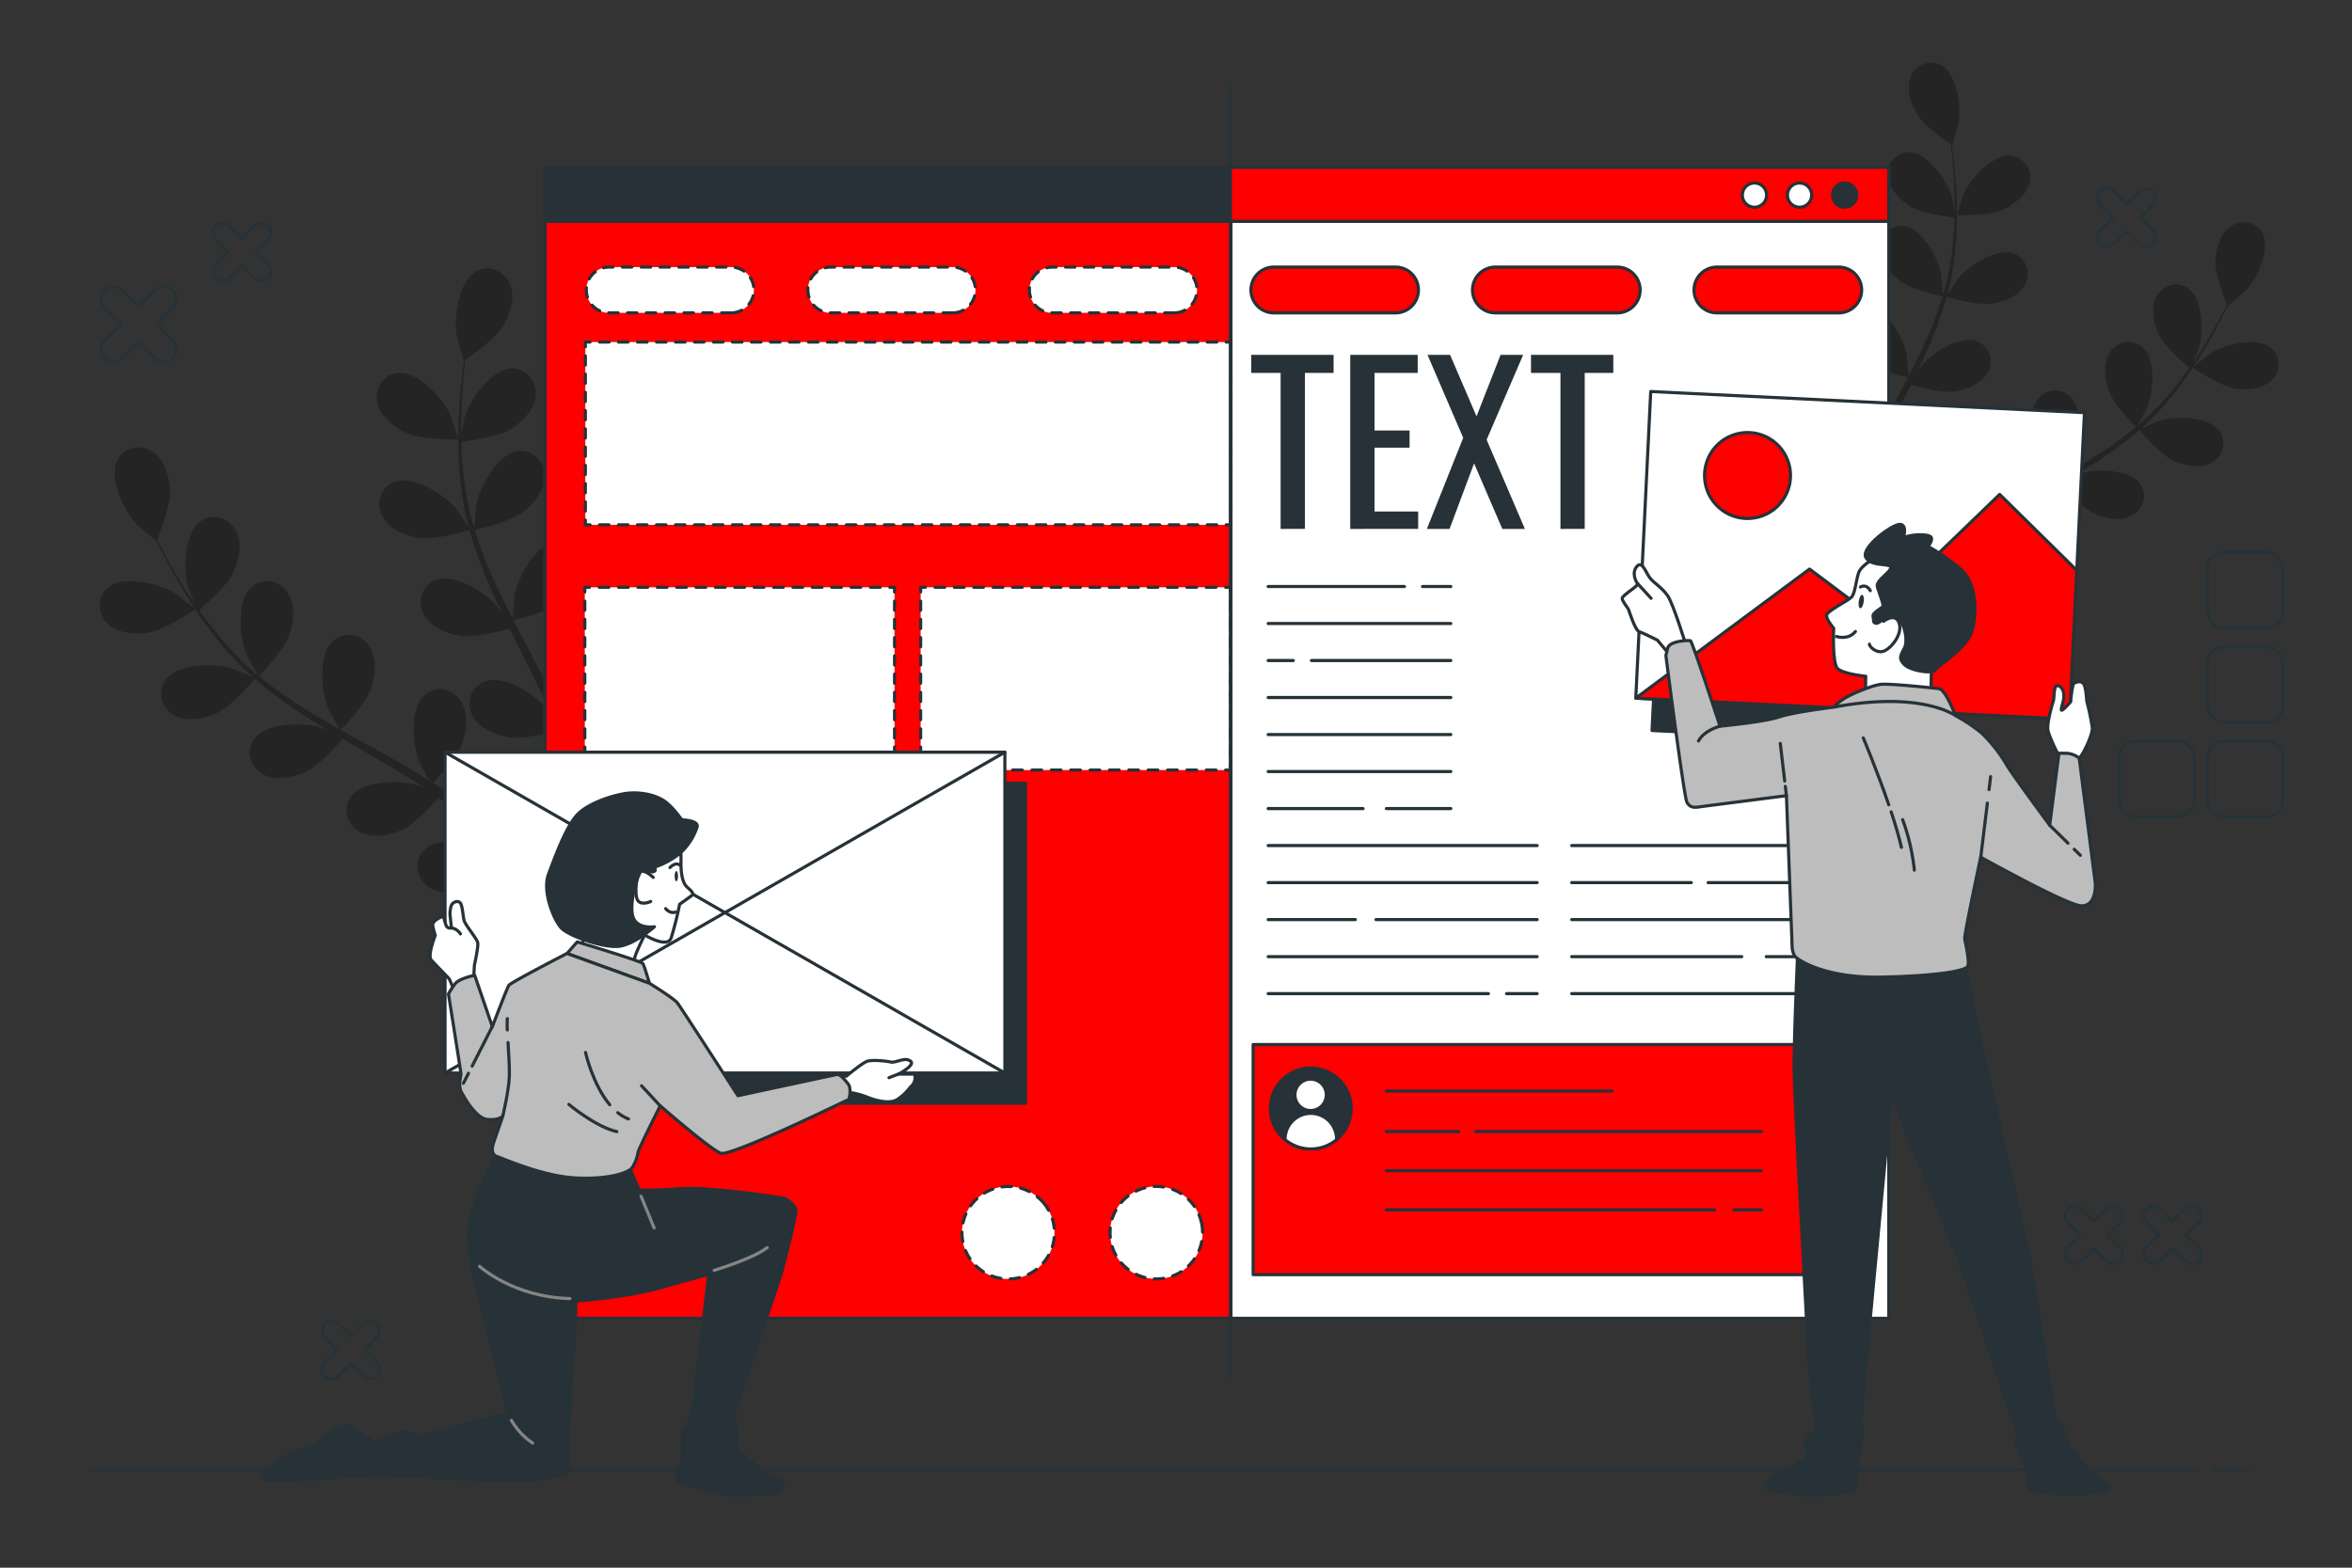 <svg xmlns="http://www.w3.org/2000/svg" viewBox="0 0 750 500"><rect x="0" y="0" width="750" height="500" fill="#333333" stroke="none"/><g id="freepik--Floor--inject-7"><line x1="705.78" y1="468.89" x2="717.24" y2="468.89" style="fill:none;stroke:#263238;stroke-miterlimit:10"></line><line x1="28.71" y1="468.89" x2="701.73" y2="468.89" style="fill:none;stroke:#263238;stroke-miterlimit:10"></line></g><g id="freepik--Plants--inject-7"><g style="opacity:0.3"><path d="M146.18,140.13c.12,0-2.44-7.52-2.66-8-2.49-5.27-10.42-14-16.9-13.14-4.67.62-7.28,5.28-6.24,9.67s5.65,7.84,9.64,9.6C134.7,140.35,146.17,140.13,146.18,140.13Z"></path><path d="M47.79,201.69c5-.86,14.49-7.37,14.5-7.37s-6.18-4.93-6.61-5.19c-5-3-16.42-5.92-21.36-1.64-3.55,3.09-3.16,8.42.13,11.51S43.49,202.42,47.79,201.69Z"></path><path d="M69.33,227.3c4.46-2.08,11.39-10.18,11.94-10.82a137.13,137.13,0,0,0,14.62,11c3,2,6,3.83,9.09,5.67-1.53-.63-2.9-1.18-3.1-1.24-5.62-1.59-17.4-1.37-21,4.06-2.61,3.92-.83,9,3.17,11.07s9.62.91,13.57-.93,10-8.66,11.63-10.47l3.56,2.09c5.72,3.3,11.44,6.58,16.95,10,1.94,1.19,3.81,2.43,5.69,3.67-1.36-.56-2.51-1-2.7-1.07-5.61-1.59-17.4-1.37-21,4.06-2.62,3.92-.83,9,3.16,11.07s9.62.91,13.57-.93,9.47-8,11.35-10.15c1.88,1.33,3.77,2.66,5.53,4,1.19,1,2.39,1.81,3.53,2.84l3.4,3c2.09,2,4.26,4,6.26,5.95,1.39,1.36,2.7,2.69,4,4-1.92-1.21-5.73-3.5-6.07-3.65-5.31-2.43-17-4-21.4.83-3.18,3.48-2.18,8.72,1.45,11.42s9.37,2.36,13.56,1.14c4.6-1.35,12.39-8,13.36-8.83,2.18,2.2,4.27,4.36,6.22,6.44,5.34,5.68,9.79,10.75,13.25,14.81l3.27-2.81c-3.58-4-8.2-9.06-13.73-14.69-2.2-2.24-4.6-4.6-7.08-7a85.06,85.06,0,0,0,5.17-8.41c4.78,1.19,14.27,0,15.5-.13.6,3,1.15,6,1.63,8.8,1.18,6.85,2,12.9,2.66,17.88l3.82-3.27c-.69-4.46-1.56-9.61-2.68-15.31-.59-3.08-1.29-6.37-2-9.74,1.17-.46,10.7-4.27,14-7.73,3-3.13,6-8,5.3-12.53s-4.88-7.79-9.43-6.59c-6.33,1.66-10.37,12.73-10.69,18.55,0,.35.19,4.1.36,6.47-.31-1.38-.6-2.72-.94-4.13-.65-2.79-1.38-5.56-2.16-8.55l-1.29-4.32c-.4-1.46-1-2.94-1.51-4.43-1.24-3.42-2.66-6.82-4.17-10.22,2.45-.58,11.11-2.75,14.59-5.41s7.15-7,7.14-11.58-3.65-8.44-8.33-8c-6.5.68-12.17,11-13.37,16.73-.08.35-.48,4.55-.65,6.86-.92-2-1.83-4.08-2.83-6.11-2.89-5.86-6-11.7-9.06-17.54-.94-1.79-1.85-3.58-2.78-5.37.88-.2,11.23-2.56,15.13-5.53,3.46-2.64,7.15-7,7.13-11.58s-3.64-8.44-8.32-8c-6.5.68-12.18,11-13.38,16.72-.09.43-.66,6.47-.73,8-2-3.94-4-7.9-5.82-11.87a136.41,136.41,0,0,1-6.32-16.5c.41-.09,11.22-2.5,15.21-5.55,3.47-2.64,7.15-7,7.14-11.58s-3.65-8.44-8.33-8c-6.5.68-12.17,11-13.37,16.72-.08.38-.52,5-.67,7.17l-.38,0a99.93,99.93,0,0,1-3.26-17.46c-.35-3.25-.51-6.37-.59-9.42,2.06-.24,11.46-1.46,15.36-3.8,3.74-2.25,7.87-6.14,8.36-10.73s-2.69-8.79-7.4-8.82c-6.54,0-13.31,9.61-15.13,15.16-.1.3-.77,3.48-1.22,5.8,0-1.37-.06-2.79,0-4.11,0-4.94.36-9.46.68-13.47.2-2.27.43-4.33.66-6.25,1.9-1.29,9.48-6.6,11.82-10.41s4.15-9.08,2.48-13.37-6.45-6.56-10.64-4.41c-5.81,3-7.38,14.66-6.44,20.42.08.5,2.25,8.14,2.35,8.07L148,115c-.26,1.84-.52,3.82-.76,6-.41,4-.84,8.53-1,13.5a136.82,136.82,0,0,0,.32,16,101.35,101.35,0,0,0,2.91,17.7l.06.2c-1-1.62-4-6-4.3-6.36-3.8-4.43-13.75-10.75-19.78-8.21-4.34,1.82-5.63,7-3.46,11s7.52,6.07,11.83,6.72c4.86.72,15.11-2.21,15.92-2.45a137.5,137.5,0,0,0,6.15,17.21c1.4,3.26,2.91,6.51,4.46,9.74-.93-1.37-1.77-2.59-1.9-2.75-3.81-4.42-13.76-10.74-19.78-8.21-4.34,1.83-5.63,7-3.47,11s7.52,6.07,11.83,6.71,13.17-1.67,15.48-2.32c.61,1.24,1.21,2.48,1.82,3.71,2.94,5.91,5.91,11.8,8.64,17.66,1,2.07,1.83,4.14,2.71,6.21-.82-1.22-1.53-2.24-1.65-2.38-3.81-4.43-13.76-10.74-19.78-8.21-4.34,1.82-5.63,7-3.47,11s7.53,6.06,11.84,6.71,12.3-1.45,15.06-2.21c.84,2.15,1.68,4.29,2.39,6.41.46,1.46,1,2.83,1.38,4.32s.8,2.91,1.19,4.35c.66,2.79,1.36,5.67,1.94,8.42.41,1.9.77,3.72,1.14,5.56-.93-2.07-2.85-6.08-3-6.4a30,30,0,0,0-11.38-10,8.61,8.61,0,0,0-1-1.37c-3.05-3.34-8.37-3.81-11.51-.3-4.35,4.87-1.62,16.34,1.33,21.38.17.29,2.42,3.31,3.87,5.18-1-1-2-1.93-3.06-2.92-2.09-2-4.23-3.88-6.52-5.94l-3.47-2.89c-1.13-1-2.46-1.89-3.7-2.86-2.92-2.17-6-4.22-9.11-6.23,1.72-1.83,7.74-8.42,9.19-12.55s2.12-9.76-.44-13.6-7.7-5-11.33-2c-5.05,4.16-4.08,15.91-1.93,21.33.13.34,2.11,4.06,3.24,6.08-1.89-1.19-3.77-2.39-5.73-3.53-5.63-3.29-11.44-6.45-17.22-9.63l-5.29-3c.62-.65,7.95-8.32,9.57-13,1.43-4.11,2.12-9.75-.44-13.59s-7.7-5-11.33-2c-5,4.16-4.08,15.9-1.93,21.33.16.41,3,5.76,3.81,7.08-3.87-2.17-7.71-4.37-11.4-6.69a136.41,136.41,0,0,1-14.38-10.27c.29-.3,8-8.28,9.63-13,1.43-4.11,2.12-9.75-.44-13.59s-7.7-5-11.33-2c-5,4.16-4.08,15.9-1.93,21.33.14.36,2.32,4.43,3.4,6.35l-.29.24A99.28,99.28,0,0,1,69.2,202.08c-2.08-2.52-3.94-5-5.69-7.53,1.59-1.34,8.76-7.54,10.72-11.64,1.88-3.94,3.18-9.47,1-13.57s-7.09-5.84-11-3.26c-5.47,3.57-5.8,15.35-4.26,21,.08.31,1.28,3.33,2.18,5.51-.77-1.13-1.59-2.29-2.31-3.4-2.7-4.13-4.92-8.09-6.86-11.61-1.09-2-2-3.84-2.9-5.57.87-2.13,4.26-10.74,4.12-15.2s-1.55-9.87-5.32-12.53-9-1.91-11.3,2.19c-3.21,5.69,1.93,16.3,5.89,20.59.35.37,6.37,5.55,6.41,5.44l.06-.13c.79,1.68,1.67,3.47,2.66,5.41,1.87,3.57,4,7.58,6.64,11.79a136.18,136.18,0,0,0,9.11,13.19A100.64,100.64,0,0,0,80.56,215.9l.16.13c-1.74-.78-6.7-2.82-7.1-2.93-5.61-1.6-17.4-1.38-21,4.06-2.62,3.92-.83,9,3.16,11.07S65.38,229.14,69.33,227.3Z"></path><path d="M47.79,201.69c5-.86,14.49-7.37,14.5-7.37s-6.18-4.93-6.61-5.19c-5-3-16.42-5.92-21.36-1.64-3.55,3.09-3.16,8.42.13,11.51S43.49,202.42,47.79,201.69Z" style="opacity:0.3"></path><path d="M146.18,140.13c.12,0-2.44-7.52-2.66-8-2.49-5.27-10.42-14-16.9-13.14-4.67.62-7.28,5.28-6.24,9.67s5.65,7.84,9.64,9.6C134.7,140.35,146.17,140.13,146.18,140.13Z" style="opacity:0.3"></path><path d="M69.33,227.3c4.46-2.08,11.39-10.18,11.94-10.82a137.13,137.13,0,0,0,14.62,11c3,2,6,3.83,9.09,5.67-1.53-.63-2.9-1.18-3.1-1.24-5.62-1.59-17.4-1.37-21,4.06-2.61,3.92-.83,9,3.17,11.07s9.62.91,13.57-.93,10-8.66,11.63-10.47l3.56,2.09c5.72,3.3,11.44,6.58,16.95,10,1.94,1.19,3.81,2.43,5.69,3.67-1.36-.56-2.51-1-2.7-1.07-5.61-1.59-17.4-1.37-21,4.06-2.62,3.92-.83,9,3.16,11.07s9.62.91,13.57-.93,9.47-8,11.35-10.15c1.88,1.33,3.77,2.66,5.53,4,1.19,1,2.39,1.81,3.53,2.84l3.4,3c2.09,2,4.26,4,6.26,5.95,1.39,1.36,2.7,2.69,4,4-1.92-1.21-5.73-3.5-6.07-3.65-5.31-2.43-17-4-21.4.83-3.18,3.48-2.18,8.72,1.45,11.42s9.37,2.36,13.56,1.14c4.6-1.35,12.39-8,13.36-8.83,2.18,2.2,4.27,4.36,6.22,6.44,5.34,5.68,9.79,10.75,13.25,14.81l3.27-2.81c-3.58-4-8.2-9.06-13.73-14.69-2.2-2.24-4.6-4.6-7.08-7a85.06,85.06,0,0,0,5.17-8.41c4.78,1.19,14.27,0,15.5-.13.6,3,1.15,6,1.63,8.8,1.18,6.85,2,12.9,2.66,17.88l3.82-3.27c-.69-4.46-1.56-9.61-2.68-15.31-.59-3.08-1.29-6.37-2-9.74,1.17-.46,10.7-4.27,14-7.73,3-3.13,6-8,5.3-12.53s-4.88-7.79-9.43-6.59c-6.33,1.66-10.37,12.73-10.69,18.55,0,.35.19,4.1.36,6.47-.31-1.38-.6-2.72-.94-4.13-.65-2.79-1.38-5.56-2.16-8.55l-1.29-4.32c-.4-1.46-1-2.94-1.51-4.43-1.24-3.42-2.66-6.82-4.17-10.22,2.45-.58,11.11-2.75,14.59-5.41s7.15-7,7.14-11.58-3.65-8.44-8.33-8c-6.5.68-12.17,11-13.37,16.73-.08.35-.48,4.55-.65,6.86-.92-2-1.83-4.08-2.83-6.11-2.89-5.86-6-11.7-9.06-17.54-.94-1.79-1.85-3.58-2.78-5.37.88-.2,11.23-2.56,15.13-5.53,3.46-2.64,7.15-7,7.13-11.58s-3.64-8.44-8.32-8c-6.5.68-12.18,11-13.38,16.72-.09.43-.66,6.47-.73,8-2-3.94-4-7.9-5.82-11.87a136.41,136.41,0,0,1-6.32-16.5c.41-.09,11.22-2.5,15.21-5.55,3.47-2.64,7.15-7,7.14-11.58s-3.65-8.44-8.33-8c-6.5.68-12.17,11-13.37,16.72-.08.38-.52,5-.67,7.17l-.38,0a99.93,99.93,0,0,1-3.26-17.46c-.35-3.25-.51-6.37-.59-9.42,2.06-.24,11.46-1.46,15.36-3.8,3.74-2.25,7.87-6.14,8.36-10.73s-2.69-8.79-7.4-8.82c-6.54,0-13.31,9.61-15.13,15.16-.1.3-.77,3.48-1.22,5.8,0-1.37-.06-2.79,0-4.11,0-4.94.36-9.46.68-13.47.2-2.27.43-4.33.66-6.25,1.9-1.29,9.48-6.6,11.82-10.41s4.15-9.08,2.48-13.37-6.45-6.56-10.64-4.41c-5.81,3-7.38,14.66-6.44,20.42.08.5,2.25,8.14,2.35,8.07L148,115c-.26,1.84-.52,3.82-.76,6-.41,4-.84,8.53-1,13.5a136.82,136.82,0,0,0,.32,16,101.35,101.35,0,0,0,2.91,17.7l.06.2c-1-1.62-4-6-4.3-6.36-3.8-4.43-13.75-10.75-19.78-8.21-4.34,1.82-5.63,7-3.46,11s7.52,6.07,11.83,6.72c4.86.72,15.11-2.21,15.92-2.45a137.5,137.5,0,0,0,6.15,17.21c1.4,3.26,2.91,6.51,4.46,9.74-.93-1.37-1.77-2.59-1.9-2.75-3.81-4.42-13.76-10.74-19.78-8.21-4.34,1.83-5.63,7-3.47,11s7.52,6.07,11.83,6.71,13.17-1.67,15.48-2.32c.61,1.24,1.21,2.48,1.82,3.71,2.94,5.91,5.91,11.8,8.64,17.66,1,2.07,1.83,4.14,2.71,6.21-.82-1.22-1.53-2.24-1.65-2.38-3.81-4.43-13.76-10.74-19.78-8.21-4.34,1.82-5.63,7-3.47,11s7.53,6.06,11.84,6.71,12.3-1.45,15.06-2.21c.84,2.15,1.68,4.29,2.39,6.41.46,1.46,1,2.83,1.38,4.32s.8,2.91,1.19,4.35c.66,2.79,1.36,5.67,1.94,8.42.41,1.9.77,3.72,1.14,5.56-.93-2.07-2.85-6.08-3-6.4a30,30,0,0,0-11.38-10,8.61,8.61,0,0,0-1-1.37c-3.05-3.34-8.37-3.81-11.51-.3-4.35,4.87-1.62,16.34,1.33,21.38.17.29,2.42,3.31,3.87,5.18-1-1-2-1.93-3.06-2.92-2.09-2-4.23-3.88-6.52-5.94l-3.47-2.89c-1.13-1-2.46-1.89-3.7-2.86-2.92-2.17-6-4.22-9.11-6.23,1.72-1.83,7.74-8.42,9.19-12.55s2.12-9.76-.44-13.6-7.7-5-11.33-2c-5.05,4.16-4.08,15.91-1.93,21.33.13.34,2.11,4.06,3.24,6.08-1.89-1.19-3.77-2.39-5.73-3.53-5.63-3.29-11.44-6.45-17.22-9.63l-5.29-3c.62-.65,7.95-8.32,9.57-13,1.43-4.11,2.12-9.75-.44-13.59s-7.7-5-11.33-2c-5,4.16-4.08,15.9-1.93,21.33.16.41,3,5.76,3.81,7.08-3.87-2.17-7.71-4.37-11.4-6.69a136.41,136.41,0,0,1-14.38-10.27c.29-.3,8-8.28,9.63-13,1.43-4.11,2.12-9.75-.44-13.59s-7.7-5-11.33-2c-5,4.16-4.08,15.9-1.93,21.33.14.36,2.32,4.43,3.4,6.35l-.29.24A99.28,99.28,0,0,1,69.2,202.08c-2.08-2.52-3.94-5-5.69-7.53,1.59-1.34,8.76-7.54,10.72-11.64,1.88-3.94,3.18-9.47,1-13.57s-7.09-5.84-11-3.26c-5.47,3.57-5.8,15.35-4.26,21,.08.31,1.28,3.33,2.18,5.51-.77-1.13-1.59-2.29-2.31-3.4-2.7-4.13-4.92-8.09-6.86-11.61-1.09-2-2-3.84-2.9-5.57.87-2.13,4.26-10.74,4.12-15.2s-1.55-9.87-5.32-12.53-9-1.91-11.3,2.19c-3.21,5.69,1.93,16.3,5.89,20.59.35.37,6.37,5.55,6.41,5.44l.06-.13c.79,1.68,1.67,3.47,2.66,5.41,1.87,3.57,4,7.58,6.64,11.79a136.18,136.18,0,0,0,9.11,13.19A100.64,100.64,0,0,0,80.56,215.9l.16.13c-1.74-.78-6.7-2.82-7.1-2.93-5.61-1.6-17.4-1.38-21,4.06-2.62,3.92-.83,9,3.16,11.07S65.38,229.14,69.33,227.3Z" style="opacity:0.3"></path></g><g style="opacity:0.3"><path d="M624,68.61c-.1,0,2.19-6.74,2.38-7.15,2.25-4.72,9.35-12.54,15.16-11.78a6.93,6.93,0,0,1,5.6,8.67c-.95,4-5.07,7-8.64,8.61C634.31,68.81,624,68.61,624,68.61Z"></path><path d="M712.23,123.81c-4.52-.77-13-6.61-13-6.61s5.54-4.42,5.93-4.65c4.47-2.71,14.72-5.31,19.14-1.47a6.93,6.93,0,0,1-.12,10.32C721.17,124.23,716.08,124.47,712.23,123.81Z"></path><path d="M721.36,74.28a6.93,6.93,0,0,0-10.13-2c-3.38,2.38-4.63,7.32-4.76,11.23s2.9,11.72,3.68,13.63c-.77,1.55-1.62,3.2-2.59,5-1.74,3.15-3.73,6.7-6.16,10.41-.64,1-1.37,2-2.07,3,.81-2,1.89-4.66,2-4.94,1.38-5,1.09-15.61-3.82-18.81a6.93,6.93,0,0,0-9.89,2.93c-1.9,3.67-.74,8.63.94,12.16,1.76,3.68,8.19,9.24,9.61,10.44-1.57,2.23-3.23,4.49-5.1,6.75A89.33,89.33,0,0,1,682,135.6l-.26-.21c1-1.72,2.92-5.37,3-5.69,1.93-4.87,2.79-15.4-1.73-19.12a6.93,6.93,0,0,0-10.16,1.82c-2.29,3.44-1.68,8.5-.39,12.19,1.48,4.25,8.37,11.41,8.63,11.68a122.7,122.7,0,0,1-12.89,9.21c-3.31,2.08-6.76,4.05-10.23,6,.71-1.19,3.28-6,3.42-6.35,1.93-4.87,2.8-15.4-1.73-19.12a6.92,6.92,0,0,0-10.15,1.82c-2.3,3.44-1.68,8.5-.4,12.19,1.45,4.15,8,11,8.58,11.62-1.58.88-3.15,1.77-4.74,2.64-5.19,2.85-10.39,5.68-15.45,8.64-1.75,1-3.43,2.1-5.13,3.16,1-1.81,2.79-5.14,2.91-5.45,1.92-4.86,2.79-15.4-1.73-19.12a6.93,6.93,0,0,0-10.16,1.83c-2.29,3.44-1.68,8.5-.39,12.19s6.69,9.61,8.23,11.25c-2.81,1.8-5.55,3.64-8.17,5.59-1.11.86-2.3,1.67-3.32,2.56l-3.1,2.6c-2.06,1.84-4,3.55-5.85,5.32-.95.89-1.83,1.75-2.74,2.62,1.3-1.68,3.31-4.39,3.47-4.65,2.64-4.52,5.09-14.8,1.18-19.17a6.93,6.93,0,0,0-10.31.27,7.88,7.88,0,0,0-.92,1.23,26.87,26.87,0,0,0-10.21,9c-.18.28-1.89,3.88-2.73,5.73.33-1.64.65-3.28,1-5,.52-2.46,1.14-5.05,1.74-7.55.35-1.29.71-2.59,1.07-3.9s.82-2.57,1.23-3.87c.64-1.9,1.4-3.82,2.15-5.75,2.47.68,9.76,2.54,13.5,2s8.63-2.39,10.61-6a6.93,6.93,0,0,0-3.11-9.84c-5.4-2.27-14.32,3.39-17.73,7.36-.11.13-.74,1-1.48,2.13.79-1.85,1.57-3.71,2.43-5.56,2.45-5.26,5.11-10.54,7.74-15.84.55-1.1,1.09-2.21,1.63-3.32,2.08.58,10,2.66,13.88,2.08s8.63-2.39,10.61-6a6.93,6.93,0,0,0-3.11-9.84c-5.4-2.27-14.32,3.39-17.73,7.36-.12.14-.88,1.24-1.71,2.46,1.4-2.9,2.75-5.81,4-8.73a121.83,121.83,0,0,0,5.51-15.43c.73.22,9.92,2.84,14.28,2.19,3.87-.57,8.63-2.38,10.61-6a7,7,0,0,0-3.11-9.85c-5.4-2.27-14.32,3.4-17.73,7.37-.24.28-2.94,4.25-3.86,5.7l.06-.18a91.25,91.25,0,0,0,2.61-15.87,123.6,123.6,0,0,0,.29-14.37c-.12-4.44-.51-8.5-.87-12.1-.22-1.94-.45-3.71-.69-5.36l.11.07c.09.06,2-6.79,2.1-7.24.84-5.16-.56-15.64-5.78-18.31a6.93,6.93,0,0,0-9.53,3.95c-1.51,3.86.18,8.67,2.22,12s8.89,8.17,10.59,9.33c.21,1.72.42,3.56.6,5.6.29,3.59.58,7.65.61,12.08,0,1.18,0,2.45,0,3.68-.4-2.08-1-4.93-1.09-5.2-1.63-5-7.71-13.62-13.57-13.59A6.94,6.94,0,0,0,602,56.37c.44,4.11,4.15,7.6,7.5,9.62s11.92,3.19,13.77,3.41c-.08,2.73-.22,5.53-.53,8.44a89.91,89.91,0,0,1-2.93,15.65l-.33,0c-.14-2-.53-6.09-.6-6.42-1.08-5.13-6.17-14.39-12-15a6.94,6.94,0,0,0-7.46,7.13c0,4.13,3.29,8,6.4,10.38,3.58,2.73,13.27,4.9,13.64,5a122.16,122.16,0,0,1-5.67,14.79c-1.62,3.56-3.4,7.11-5.22,10.65-.06-1.39-.57-6.8-.65-7.19-1.08-5.12-6.17-14.38-12-15a6.94,6.94,0,0,0-7.47,7.12c0,4.14,3.29,8,6.4,10.39,3.49,2.66,12.77,4.78,13.56,5-.83,1.6-1.65,3.21-2.5,4.82-2.75,5.23-5.53,10.47-8.11,15.72-.9,1.82-1.71,3.65-2.54,5.47-.16-2.07-.52-5.83-.58-6.15-1.08-5.12-6.17-14.38-12-15a6.94,6.94,0,0,0-7.47,7.12c0,4.14,3.29,8,6.4,10.39s10.88,4.33,13.08,4.84c-1.35,3.05-2.63,6.11-3.74,9.17-.45,1.33-1,2.66-1.35,4l-1.16,3.88c-.7,2.67-1.35,5.16-1.94,7.66-.3,1.27-.56,2.47-.84,3.7.15-2.12.34-5.49.33-5.79-.29-5.23-3.92-15.16-9.59-16.64a6.92,6.92,0,0,0-8.45,5.91c-.64,4.09,2,8.42,4.75,11.23,3,3.1,11.53,6.52,12.58,6.93-.67,3-1.29,6-1.83,8.74-1,5.11-1.78,9.72-2.4,13.71h3.81c.52-3.84,1.17-8.23,2-13.08.43-2.52.92-5.17,1.46-7.89,1.09.14,9.61,1.18,13.89.11a75.19,75.19,0,0,0,4.64,7.54c-2.23,2.15-4.38,4.27-6.35,6.28-2.45,2.49-4.7,4.86-6.74,7h5c1.35-1.48,2.77-3,4.28-4.63,1.75-1.86,3.62-3.8,5.58-5.78.86.75,7.85,6.71,12,7.92,3.75,1.09,8.83,1.45,12.15-1A6.94,6.94,0,0,0,634,186.2c-4-4.33-14.42-2.92-19.18-.74-.31.14-3.72,2.19-5.44,3.27,1.18-1.19,2.35-2.37,3.6-3.59,1.79-1.77,3.74-3.58,5.61-5.34l3-2.66c1-.93,2.1-1.69,3.16-2.55,1.58-1.23,3.27-2.42,5-3.61,1.69,1.93,6.74,7.5,10.17,9.1s8.52,2.77,12.17.83a6.93,6.93,0,0,0,2.84-9.92c-3.25-4.87-13.82-5.07-18.85-3.64-.17.05-1.2.46-2.42,1,1.68-1.11,3.36-2.23,5.1-3.3,4.94-3,10.07-6,15.2-8.94l3.19-1.87c1.41,1.63,6.84,7.71,10.43,9.39s8.51,2.77,12.17.83a6.94,6.94,0,0,0,2.84-9.92c-3.26-4.87-13.82-5.07-18.86-3.64-.18,0-1.41.54-2.78,1.11,2.76-1.65,5.49-3.33,8.15-5.08a121.4,121.4,0,0,0,13.11-9.83c.49.58,6.71,7.85,10.7,9.71,3.54,1.65,8.52,2.77,12.17.83a6.94,6.94,0,0,0,2.84-9.92c-3.25-4.88-13.82-5.07-18.85-3.64-.36.1-4.8,1.92-6.37,2.63l.15-.12a90.7,90.7,0,0,0,10.93-11.8A125.21,125.21,0,0,0,702,112.93c2.35-3.78,4.27-7.38,5.94-10.58.9-1.73,1.68-3.34,2.4-4.85a.66.66,0,0,0,0,.11c0,.1,5.44-4.54,5.75-4.87C719.63,88.9,724.24,79.39,721.36,74.28Z"></path><path d="M712.23,123.81c-4.52-.77-13-6.61-13-6.61s5.54-4.42,5.93-4.65c4.47-2.71,14.72-5.31,19.14-1.47a6.93,6.93,0,0,1-.12,10.32C721.17,124.23,716.08,124.47,712.23,123.81Z" style="opacity:0.3"></path><path d="M624,68.61c-.1,0,2.19-6.74,2.38-7.15,2.25-4.72,9.35-12.54,15.16-11.78a6.93,6.93,0,0,1,5.6,8.67c-.95,4-5.07,7-8.64,8.61C634.31,68.81,624,68.61,624,68.61Z" style="opacity:0.3"></path><path d="M721.36,74.28a6.93,6.93,0,0,0-10.13-2c-3.38,2.38-4.63,7.32-4.76,11.23s2.9,11.72,3.68,13.63c-.77,1.55-1.62,3.2-2.59,5-1.74,3.15-3.73,6.7-6.16,10.41-.64,1-1.37,2-2.07,3,.81-2,1.89-4.66,2-4.94,1.38-5,1.09-15.61-3.82-18.81a6.93,6.93,0,0,0-9.89,2.93c-1.9,3.67-.74,8.63.94,12.16,1.76,3.68,8.19,9.24,9.61,10.44-1.57,2.23-3.23,4.49-5.1,6.75A89.33,89.33,0,0,1,682,135.6l-.26-.21c1-1.72,2.92-5.37,3-5.69,1.93-4.87,2.79-15.4-1.73-19.12a6.93,6.93,0,0,0-10.16,1.82c-2.29,3.44-1.68,8.5-.39,12.19,1.48,4.25,8.37,11.41,8.63,11.68a122.7,122.7,0,0,1-12.89,9.21c-3.31,2.08-6.76,4.05-10.23,6,.71-1.19,3.28-6,3.42-6.35,1.93-4.87,2.8-15.4-1.73-19.12a6.92,6.92,0,0,0-10.15,1.82c-2.3,3.44-1.68,8.5-.4,12.19,1.45,4.15,8,11,8.58,11.62-1.58.88-3.15,1.77-4.74,2.64-5.19,2.85-10.39,5.68-15.45,8.64-1.75,1-3.43,2.1-5.13,3.16,1-1.81,2.79-5.14,2.91-5.45,1.92-4.86,2.79-15.4-1.73-19.12a6.93,6.93,0,0,0-10.16,1.83c-2.29,3.44-1.68,8.5-.39,12.19s6.69,9.61,8.23,11.25c-2.81,1.8-5.55,3.64-8.17,5.59-1.11.86-2.3,1.67-3.32,2.56l-3.1,2.6c-2.06,1.84-4,3.55-5.85,5.32-.95.89-1.83,1.75-2.74,2.62,1.3-1.68,3.31-4.39,3.47-4.65,2.64-4.52,5.09-14.8,1.18-19.17a6.93,6.93,0,0,0-10.31.27,7.88,7.88,0,0,0-.92,1.23,26.87,26.87,0,0,0-10.21,9c-.18.28-1.89,3.88-2.73,5.73.33-1.64.65-3.28,1-5,.52-2.46,1.14-5.05,1.74-7.55.35-1.29.71-2.59,1.07-3.9s.82-2.57,1.23-3.87c.64-1.9,1.4-3.82,2.15-5.75,2.47.68,9.76,2.54,13.5,2s8.63-2.39,10.61-6a6.93,6.93,0,0,0-3.11-9.84c-5.4-2.27-14.32,3.39-17.73,7.36-.11.13-.74,1-1.48,2.13.79-1.85,1.57-3.71,2.43-5.56,2.45-5.26,5.11-10.54,7.74-15.84.55-1.1,1.09-2.21,1.63-3.32,2.08.58,10,2.66,13.88,2.08s8.63-2.39,10.61-6a6.93,6.93,0,0,0-3.11-9.84c-5.4-2.27-14.32,3.39-17.73,7.36-.12.14-.88,1.24-1.71,2.46,1.4-2.9,2.75-5.81,4-8.73a121.83,121.83,0,0,0,5.51-15.43c.73.22,9.92,2.84,14.28,2.19,3.87-.57,8.63-2.38,10.61-6a7,7,0,0,0-3.11-9.85c-5.4-2.27-14.32,3.4-17.73,7.37-.24.28-2.94,4.25-3.86,5.7l.06-.18a91.25,91.25,0,0,0,2.61-15.87,123.6,123.6,0,0,0,.29-14.37c-.12-4.44-.51-8.5-.87-12.1-.22-1.94-.45-3.71-.69-5.36l.11.07c.09.06,2-6.79,2.1-7.24.84-5.16-.56-15.64-5.78-18.31a6.93,6.93,0,0,0-9.53,3.95c-1.51,3.86.18,8.67,2.22,12s8.89,8.17,10.59,9.33c.21,1.72.42,3.56.6,5.6.29,3.59.58,7.65.61,12.08,0,1.18,0,2.45,0,3.68-.4-2.08-1-4.93-1.09-5.2-1.63-5-7.71-13.62-13.57-13.59A6.94,6.94,0,0,0,602,56.37c.44,4.11,4.15,7.6,7.5,9.62s11.92,3.19,13.77,3.41c-.08,2.73-.22,5.53-.53,8.44a89.91,89.91,0,0,1-2.93,15.65l-.33,0c-.14-2-.53-6.09-.6-6.42-1.08-5.13-6.17-14.39-12-15a6.94,6.94,0,0,0-7.46,7.13c0,4.13,3.29,8,6.4,10.38,3.58,2.73,13.27,4.9,13.64,5a122.16,122.16,0,0,1-5.67,14.79c-1.62,3.56-3.4,7.11-5.22,10.65-.06-1.39-.57-6.8-.65-7.19-1.08-5.12-6.17-14.38-12-15a6.94,6.94,0,0,0-7.47,7.12c0,4.14,3.29,8,6.4,10.39,3.49,2.66,12.77,4.78,13.56,5-.83,1.6-1.65,3.21-2.5,4.82-2.75,5.23-5.53,10.47-8.11,15.72-.9,1.82-1.71,3.65-2.54,5.47-.16-2.07-.52-5.83-.58-6.15-1.08-5.12-6.17-14.38-12-15a6.94,6.94,0,0,0-7.47,7.12c0,4.14,3.29,8,6.4,10.39s10.88,4.33,13.08,4.84c-1.35,3.05-2.63,6.11-3.74,9.17-.45,1.33-1,2.66-1.35,4l-1.16,3.88c-.7,2.67-1.35,5.16-1.94,7.66-.3,1.27-.56,2.47-.84,3.7.15-2.12.34-5.49.33-5.79-.29-5.23-3.92-15.16-9.59-16.64a6.92,6.92,0,0,0-8.45,5.91c-.64,4.09,2,8.42,4.75,11.23,3,3.1,11.53,6.52,12.58,6.93-.67,3-1.29,6-1.83,8.74-1,5.11-1.78,9.72-2.4,13.71h3.81c.52-3.84,1.17-8.23,2-13.08.43-2.52.92-5.17,1.46-7.89,1.09.14,9.61,1.18,13.89.11a75.19,75.19,0,0,0,4.64,7.54c-2.23,2.15-4.38,4.27-6.35,6.28-2.45,2.49-4.7,4.86-6.74,7h5c1.35-1.48,2.77-3,4.28-4.63,1.75-1.86,3.62-3.8,5.58-5.78.86.75,7.85,6.71,12,7.92,3.75,1.09,8.83,1.45,12.15-1A6.94,6.94,0,0,0,634,186.2c-4-4.33-14.42-2.92-19.18-.74-.31.14-3.72,2.19-5.44,3.27,1.18-1.19,2.35-2.37,3.6-3.59,1.79-1.77,3.74-3.58,5.61-5.34l3-2.66c1-.93,2.1-1.69,3.16-2.55,1.58-1.23,3.27-2.42,5-3.61,1.69,1.93,6.74,7.5,10.17,9.1s8.52,2.77,12.17.83a6.93,6.93,0,0,0,2.84-9.92c-3.25-4.87-13.82-5.07-18.85-3.64-.17.05-1.2.46-2.42,1,1.68-1.11,3.36-2.23,5.1-3.3,4.94-3,10.07-6,15.2-8.94l3.19-1.87c1.41,1.63,6.84,7.71,10.43,9.39s8.51,2.77,12.17.83a6.94,6.94,0,0,0,2.84-9.92c-3.26-4.87-13.82-5.07-18.86-3.64-.18,0-1.41.54-2.78,1.11,2.76-1.65,5.49-3.33,8.15-5.08a121.4,121.4,0,0,0,13.11-9.83c.49.58,6.71,7.85,10.7,9.71,3.54,1.65,8.52,2.77,12.17.83a6.94,6.94,0,0,0,2.84-9.92c-3.25-4.88-13.82-5.07-18.85-3.64-.36.1-4.8,1.92-6.37,2.63l.15-.12a90.7,90.7,0,0,0,10.93-11.8A125.21,125.21,0,0,0,702,112.93c2.35-3.78,4.27-7.38,5.94-10.58.9-1.73,1.68-3.34,2.4-4.85a.66.66,0,0,0,0,.11c0,.1,5.44-4.54,5.75-4.87C719.63,88.9,724.24,79.39,721.36,74.28Z" style="opacity:0.3"></path></g></g><g id="freepik--Graphics--inject-7"><rect x="703.83" y="236.32" width="24.22" height="24.22" rx="5.47" style="fill:none;stroke:#263238;stroke-linecap:round;stroke-linejoin:round"></rect><rect x="703.83" y="206.23" width="24.22" height="24.22" rx="5.47" style="fill:none;stroke:#263238;stroke-linecap:round;stroke-linejoin:round"></rect><rect x="703.83" y="176.15" width="24.22" height="24.22" rx="5.47" style="fill:none;stroke:#263238;stroke-linecap:round;stroke-linejoin:round"></rect><rect x="675.61" y="236.32" width="24.22" height="24.22" rx="5.47" style="fill:none;stroke:#263238;stroke-linecap:round;stroke-linejoin:round"></rect><path d="M49.89,103.41l5.17-5.18a4,4,0,1,0-5.66-5.65l-5.17,5.17-5.17-5.17a4,4,0,0,0-5.66,5.65l5.17,5.18-5.17,5.17a4,4,0,0,0,5.66,5.66l5.17-5.18,5.17,5.18a4,4,0,1,0,5.66-5.66Z" style="fill:none;stroke:#263238;stroke-linecap:round;stroke-linejoin:round"></path><path d="M81.49,80.42l4-4a3.08,3.08,0,0,0-4.36-4.36l-4,4-4-4a3.08,3.08,0,1,0-4.35,4.36l4,4-4,4a3.08,3.08,0,0,0,4.35,4.35l4-4,4,4a3.08,3.08,0,0,0,4.36-4.35Z" style="fill:none;stroke:#263238;stroke-linecap:round;stroke-linejoin:round"></path><path d="M116.19,430.5l4-4a3.08,3.08,0,0,0-4.35-4.35l-4,4-4-4a3.08,3.08,0,0,0-4.35,4.35l4,4-4,4a3.08,3.08,0,1,0,4.35,4.36l4-4,4,4a3.08,3.08,0,0,0,4.35-4.36Z" style="fill:none;stroke:#263238;stroke-linecap:round;stroke-linejoin:round"></path><path d="M672.06,393.85l4-4a3.08,3.08,0,0,0-4.36-4.35l-4,4-4-4a3.08,3.08,0,0,0-4.35,4.35l4,4-4,4a3.08,3.08,0,0,0,4.35,4.35l4-4,4,4a3.08,3.08,0,0,0,4.36-4.35Z" style="fill:none;stroke:#263238;stroke-linecap:round;stroke-linejoin:round"></path><path d="M697.14,393.85l4-4a3.08,3.08,0,1,0-4.36-4.35l-4,4-4-4a3.08,3.08,0,0,0-4.35,4.35l4,4-4,4a3.08,3.08,0,0,0,4.35,4.35l4-4,4,4a3.08,3.08,0,1,0,4.36-4.35Z" style="fill:none;stroke:#263238;stroke-linecap:round;stroke-linejoin:round"></path><path d="M682.47,69.42l4-4a3.08,3.08,0,0,0-4.36-4.35l-4,4-4-4a3.08,3.08,0,1,0-4.35,4.35l4,4-4,4a3.08,3.08,0,1,0,4.35,4.36l4-4,4,4a3.08,3.08,0,0,0,4.36-4.36Z" style="fill:none;stroke:#263238;stroke-linecap:round;stroke-linejoin:round"></path></g><g id="freepik--Window--inject-7"><rect x="173.77" y="53.38" width="428.53" height="367.08" style="fill:#fff;stroke:#263238;stroke-linecap:round;stroke-linejoin:round"></rect><rect x="173.77" y="53.38" width="218.76" height="367.08" style="fill:#FF0000;stroke:#263238;stroke-linecap:round;stroke-linejoin:round"></rect><rect x="399.6" y="333.15" width="184.22" height="73.38" style="fill:#FF0000;stroke:#263238;stroke-linecap:round;stroke-linejoin:round"></rect><circle cx="417.96" cy="353.55" r="12.9" transform="translate(-69.72 104.85) rotate(-13.21)" style="fill:#263238;stroke:#263238;stroke-linecap:round;stroke-linejoin:round"></circle><path d="M422.93,349.19a5,5,0,1,0-5,5A5,5,0,0,0,422.93,349.19Z" style="fill:#fff;stroke:#263238;stroke-linecap:round;stroke-linejoin:round"></path><path d="M418,355.1a8.22,8.22,0,0,0-8.21,8.22c0,.06,0,.12,0,.18a12.89,12.89,0,0,0,16.41,0c0-.06,0-.12,0-.18A8.22,8.22,0,0,0,418,355.1Z" style="fill:#fff;stroke:#263238;stroke-linecap:round;stroke-linejoin:round"></path><line x1="442.05" y1="347.99" x2="513.94" y2="347.99" style="fill:none;stroke:#263238;stroke-linecap:round;stroke-linejoin:round"></line><line x1="470.51" y1="360.9" x2="561.73" y2="360.9" style="fill:none;stroke:#263238;stroke-linecap:round;stroke-linejoin:round"></line><line x1="442.05" y1="360.9" x2="465.15" y2="360.9" style="fill:none;stroke:#263238;stroke-linecap:round;stroke-linejoin:round"></line><line x1="442.05" y1="373.38" x2="561.73" y2="373.38" style="fill:none;stroke:#263238;stroke-linecap:round;stroke-linejoin:round"></line><line x1="552.92" y1="385.87" x2="561.73" y2="385.87" style="fill:none;stroke:#263238;stroke-linecap:round;stroke-linejoin:round"></line><line x1="442.05" y1="385.87" x2="546.74" y2="385.87" style="fill:none;stroke:#263238;stroke-linecap:round;stroke-linejoin:round"></line><rect x="186.48" y="187.31" width="98.76" height="58.29" style="fill:#fff"></rect><polyline points="285.25 244.1 285.25 245.6 283.75 245.6" style="fill:none;stroke:#263238;stroke-linecap:round;stroke-linejoin:round"></polyline><line x1="280.66" y1="245.6" x2="189.53" y2="245.6" style="fill:none;stroke:#263238;stroke-linecap:round;stroke-linejoin:round;stroke-dasharray:3.089,3.089"></line><polyline points="187.98 245.6 186.48 245.6 186.48 244.1" style="fill:none;stroke:#263238;stroke-linecap:round;stroke-linejoin:round"></polyline><line x1="186.48" y1="241.19" x2="186.48" y2="190.26" style="fill:none;stroke:#263238;stroke-linecap:round;stroke-linejoin:round;stroke-dasharray:2.91,2.91"></line><polyline points="186.48 188.81 186.48 187.31 187.98 187.31" style="fill:none;stroke:#263238;stroke-linecap:round;stroke-linejoin:round"></polyline><line x1="191.07" y1="187.31" x2="282.2" y2="187.31" style="fill:none;stroke:#263238;stroke-linecap:round;stroke-linejoin:round;stroke-dasharray:3.089,3.089"></line><polyline points="283.75 187.31 285.25 187.31 285.25 188.81" style="fill:none;stroke:#263238;stroke-linecap:round;stroke-linejoin:round"></polyline><line x1="285.25" y1="191.72" x2="285.25" y2="242.64" style="fill:none;stroke:#263238;stroke-linecap:round;stroke-linejoin:round;stroke-dasharray:2.91,2.91"></line><rect x="293.57" y="187.31" width="98.76" height="58.29" style="fill:#fff"></rect><polyline points="392.33 244.1 392.33 245.6 390.83 245.6" style="fill:none;stroke:#263238;stroke-linecap:round;stroke-linejoin:round"></polyline><line x1="387.75" y1="245.6" x2="296.62" y2="245.6" style="fill:none;stroke:#263238;stroke-linecap:round;stroke-linejoin:round;stroke-dasharray:3.089,3.089"></line><polyline points="295.07 245.6 293.57 245.6 293.57 244.1" style="fill:none;stroke:#263238;stroke-linecap:round;stroke-linejoin:round"></polyline><line x1="293.57" y1="241.19" x2="293.57" y2="190.26" style="fill:none;stroke:#263238;stroke-linecap:round;stroke-linejoin:round;stroke-dasharray:2.91,2.91"></line><polyline points="293.57 188.81 293.57 187.31 295.07 187.31" style="fill:none;stroke:#263238;stroke-linecap:round;stroke-linejoin:round"></polyline><line x1="298.16" y1="187.31" x2="389.29" y2="187.31" style="fill:none;stroke:#263238;stroke-linecap:round;stroke-linejoin:round;stroke-dasharray:3.089,3.089"></line><polyline points="390.83 187.31 392.33 187.31 392.33 188.81" style="fill:none;stroke:#263238;stroke-linecap:round;stroke-linejoin:round"></polyline><line x1="392.33" y1="191.72" x2="392.33" y2="242.64" style="fill:none;stroke:#263238;stroke-linecap:round;stroke-linejoin:round;stroke-dasharray:2.91,2.91"></line><rect x="173.77" y="53.38" width="428.53" height="17.21" style="fill:#263238;stroke:#263238;stroke-linecap:round;stroke-linejoin:round"></rect><rect x="392.14" y="53.38" width="210.15" height="17.21" style="fill:#FF0000;stroke:#263238;stroke-linecap:round;stroke-linejoin:round"></rect><circle cx="559.46" cy="62.23" r="3.87" style="fill:#fff;stroke:#263238;stroke-linecap:round;stroke-linejoin:round"></circle><circle cx="573.84" cy="62.23" r="3.87" style="fill:#fff;stroke:#263238;stroke-linecap:round;stroke-linejoin:round"></circle><circle cx="588.22" cy="62.23" r="3.87" style="fill:#263238;stroke:#263238;stroke-linecap:round;stroke-linejoin:round"></circle><rect x="186.66" y="109.1" width="205.85" height="58.29" style="fill:#fff"></rect><polyline points="392.51 165.89 392.51 167.39 391.01 167.39" style="fill:none;stroke:#263238;stroke-linecap:round;stroke-linejoin:round"></polyline><line x1="387.98" y1="167.39" x2="189.67" y2="167.39" style="fill:none;stroke:#263238;stroke-linecap:round;stroke-linejoin:round;stroke-dasharray:3.028,3.028"></line><polyline points="188.16 167.39 186.66 167.39 186.66 165.89" style="fill:none;stroke:#263238;stroke-linecap:round;stroke-linejoin:round"></polyline><line x1="186.66" y1="162.98" x2="186.66" y2="112.05" style="fill:none;stroke:#263238;stroke-linecap:round;stroke-linejoin:round;stroke-dasharray:2.91,2.91"></line><polyline points="186.66 110.6 186.66 109.1 188.16 109.1" style="fill:none;stroke:#263238;stroke-linecap:round;stroke-linejoin:round"></polyline><line x1="191.18" y1="109.1" x2="389.5" y2="109.1" style="fill:none;stroke:#263238;stroke-linecap:round;stroke-linejoin:round;stroke-dasharray:3.028,3.028"></line><polyline points="391.01 109.1 392.51 109.1 392.51 110.6" style="fill:none;stroke:#263238;stroke-linecap:round;stroke-linejoin:round"></polyline><line x1="392.51" y1="113.51" x2="392.51" y2="164.43" style="fill:none;stroke:#263238;stroke-linecap:round;stroke-linejoin:round;stroke-dasharray:2.91,2.91"></line><circle cx="368.72" cy="393.16" r="14.76" transform="translate(-75.18 87.41) rotate(-12.28)" style="fill:#fff;stroke:#263238;stroke-linecap:round;stroke-linejoin:round;stroke-dasharray:3"></circle><circle cx="321.5" cy="393.16" r="14.76" transform="translate(-178.56 304.4) rotate(-40.66)" style="fill:#fff;stroke:#263238;stroke-linecap:round;stroke-linejoin:round;stroke-dasharray:3"></circle><path d="M233.1,99.79H194.27a7.3,7.3,0,0,1-7.31-7.3h0a7.31,7.31,0,0,1,7.31-7.31H233.1a7.31,7.31,0,0,1,7.31,7.31h0A7.3,7.3,0,0,1,233.1,99.79Z" style="fill:#fff;stroke:#263238;stroke-linecap:round;stroke-linejoin:round;stroke-dasharray:3"></path><path d="M303.75,99.79H264.92a7.3,7.3,0,0,1-7.31-7.3h0a7.31,7.31,0,0,1,7.31-7.31h38.83a7.3,7.3,0,0,1,7.3,7.31h0A7.3,7.3,0,0,1,303.75,99.79Z" style="fill:#fff;stroke:#263238;stroke-linecap:round;stroke-linejoin:round;stroke-dasharray:3"></path><path d="M374.39,99.79H335.56a7.31,7.31,0,0,1-7.31-7.3h0a7.31,7.31,0,0,1,7.31-7.31h38.83a7.31,7.31,0,0,1,7.31,7.31h0A7.3,7.3,0,0,1,374.39,99.79Z" style="fill:#fff;stroke:#263238;stroke-linecap:round;stroke-linejoin:round;stroke-dasharray:3"></path><path d="M445,99.79H406.21a7.3,7.3,0,0,1-7.31-7.3h0a7.31,7.31,0,0,1,7.31-7.31H445a7.3,7.3,0,0,1,7.3,7.31h0A7.3,7.3,0,0,1,445,99.79Z" style="fill:#FF0000;stroke:#263238;stroke-linecap:round;stroke-linejoin:round"></path><path d="M515.68,99.79H476.85a7.3,7.3,0,0,1-7.3-7.3h0a7.3,7.3,0,0,1,7.3-7.31h38.83A7.31,7.31,0,0,1,523,92.49h0A7.3,7.3,0,0,1,515.68,99.79Z" style="fill:#FF0000;stroke:#263238;stroke-linecap:round;stroke-linejoin:round"></path><path d="M586.33,99.79H547.5a7.3,7.3,0,0,1-7.31-7.3h0a7.31,7.31,0,0,1,7.31-7.31h38.83a7.31,7.31,0,0,1,7.31,7.31h0A7.31,7.31,0,0,1,586.33,99.79Z" style="fill:#FF0000;stroke:#263238;stroke-linecap:round;stroke-linejoin:round"></path><line x1="392.33" y1="27.3" x2="392.33" y2="439.68" style="fill:none;stroke:#263238;stroke-miterlimit:10"></line><line x1="453.61" y1="187.06" x2="462.63" y2="187.06" style="fill:none;stroke:#263238;stroke-linecap:round;stroke-linejoin:round"></line><line x1="404.39" y1="187.06" x2="447.84" y2="187.06" style="fill:none;stroke:#263238;stroke-linecap:round;stroke-linejoin:round"></line><line x1="404.39" y1="198.87" x2="462.63" y2="198.87" style="fill:none;stroke:#263238;stroke-linecap:round;stroke-linejoin:round"></line><line x1="418.18" y1="210.67" x2="462.63" y2="210.67" style="fill:none;stroke:#263238;stroke-linecap:round;stroke-linejoin:round"></line><line x1="404.39" y1="210.67" x2="412.41" y2="210.67" style="fill:none;stroke:#263238;stroke-linecap:round;stroke-linejoin:round"></line><line x1="404.39" y1="222.47" x2="462.63" y2="222.47" style="fill:none;stroke:#263238;stroke-linecap:round;stroke-linejoin:round"></line><line x1="404.39" y1="234.28" x2="462.63" y2="234.28" style="fill:none;stroke:#263238;stroke-linecap:round;stroke-linejoin:round"></line><line x1="404.39" y1="246.08" x2="462.63" y2="246.08" style="fill:none;stroke:#263238;stroke-linecap:round;stroke-linejoin:round"></line><line x1="442.08" y1="257.89" x2="462.63" y2="257.89" style="fill:none;stroke:#263238;stroke-linecap:round;stroke-linejoin:round"></line><line x1="404.39" y1="257.89" x2="434.66" y2="257.89" style="fill:none;stroke:#263238;stroke-linecap:round;stroke-linejoin:round"></line><line x1="404.39" y1="269.69" x2="490.17" y2="269.69" style="fill:none;stroke:#263238;stroke-linecap:round;stroke-linejoin:round"></line><line x1="404.39" y1="281.5" x2="490.17" y2="281.5" style="fill:none;stroke:#263238;stroke-linecap:round;stroke-linejoin:round"></line><line x1="438.78" y1="293.3" x2="490.17" y2="293.3" style="fill:none;stroke:#263238;stroke-linecap:round;stroke-linejoin:round"></line><line x1="404.39" y1="293.3" x2="432.19" y2="293.3" style="fill:none;stroke:#263238;stroke-linecap:round;stroke-linejoin:round"></line><line x1="404.39" y1="305.11" x2="490.17" y2="305.11" style="fill:none;stroke:#263238;stroke-linecap:round;stroke-linejoin:round"></line><line x1="480.4" y1="316.91" x2="490.17" y2="316.91" style="fill:none;stroke:#263238;stroke-linecap:round;stroke-linejoin:round"></line><line x1="404.39" y1="316.91" x2="474.63" y2="316.91" style="fill:none;stroke:#263238;stroke-linecap:round;stroke-linejoin:round"></line><line x1="501.19" y1="269.69" x2="586.97" y2="269.69" style="fill:none;stroke:#263238;stroke-linecap:round;stroke-linejoin:round"></line><line x1="544.68" y1="281.5" x2="586.97" y2="281.5" style="fill:none;stroke:#263238;stroke-linecap:round;stroke-linejoin:round"></line><line x1="501.19" y1="281.5" x2="539.32" y2="281.5" style="fill:none;stroke:#263238;stroke-linecap:round;stroke-linejoin:round"></line><line x1="501.19" y1="293.3" x2="586.97" y2="293.3" style="fill:none;stroke:#263238;stroke-linecap:round;stroke-linejoin:round"></line><line x1="563.22" y1="305.11" x2="586.97" y2="305.11" style="fill:none;stroke:#263238;stroke-linecap:round;stroke-linejoin:round"></line><line x1="501.19" y1="305.11" x2="555.39" y2="305.11" style="fill:none;stroke:#263238;stroke-linecap:round;stroke-linejoin:round"></line><line x1="501.19" y1="316.91" x2="586.97" y2="316.91" style="fill:none;stroke:#263238;stroke-linecap:round;stroke-linejoin:round"></line><path d="M408.36,168.69V118.94H399v-5.76h26.25v5.76H416.1v49.75Z" style="fill:#263238"></path><path d="M430.56,168.69V113.18h21.52v5.76H438.31v18.37h11.17v5.48H438.31v20.35h13.91v5.55Z" style="fill:#263238"></path><path d="M455,168.69l11.58-29.05-11.38-26.46h7.2l8.43,19.6,7.67-19.6h7.2l-11.65,27.07,12.2,28.44h-7.2l-9-20.9-7.82,20.9Z" style="fill:#263238"></path><path d="M497.59,168.69V118.94H488.2v-5.76h26.25v5.76h-9.12v49.75Z" style="fill:#263238"></path></g><g id="freepik--character-2--inject-7"><polygon points="602.29 138.61 531.56 135.17 526.8 232.99 602.29 236.67 602.29 138.61" style="fill:#263238;stroke:#263238;stroke-linecap:round;stroke-linejoin:round"></polygon><rect x="523.93" y="128.14" width="138.47" height="97.94" transform="translate(9.31 -28.62) rotate(2.79)" style="fill:#fff;stroke:#263238;stroke-linecap:round;stroke-linejoin:round"></rect><polygon points="662.24 181.92 637.65 157.69 597.23 196.67 577.02 181.5 521.63 222.66 659.93 229.39 662.24 181.92" style="fill:#FF0000;stroke:#263238;stroke-linecap:round;stroke-linejoin:round"></polygon><circle cx="557.25" cy="151.68" r="13.71" transform="translate(-20.24 144.94) rotate(-14.56)" style="fill:#FF0000;stroke:#263238;stroke-linecap:round;stroke-linejoin:round"></circle><path d="M598.28,177.82s-4.75,2.29-5.63,4.93-1.06,6.52-2.29,7.75-7.93,4.41-7.93,5.81,2.29,4.06,2.29,4.06-.53,11.09,1.23,12.85,9,2.47,9,2.47l-.18,7.75s4.23-.18,11.27,0,9.69.53,9.69.53l.18-14.8s8.63-5.11,9-13.21-6-15.5-12.86-18.32S598.28,177.82,598.28,177.82Z" style="fill:#fff;stroke:#263238;stroke-linecap:round;stroke-linejoin:round"></path><path d="M606.91,171.65s1.41-4.22-1-4.4-12.69,7.4-10.92,10.57,8.45,1.58,7.92,3.35-4.93,4.05-4.23,6.16,1.94,5.46,1.77,6-3.53,2.11-3.17,3.35-.18,1.93,1,2.11,4.41-4.05,6.7-2.11,3.52,7.57,2.29,10-1.94,3.34,0,5.28,9,3.17,10,1.59,10-6.7,11.62-12.51,1.23-15-3.35-19.2a61.73,61.73,0,0,0-10.74-7.57s2.29-2.65.35-3.35S608.32,170.6,606.91,171.65Z" style="fill:#263238;stroke:#263238;stroke-linecap:round;stroke-linejoin:round"></path><path d="M600.62,198.15s3.83-3,5,.66-3,8.57-5.4,9-4.35-2-4.09-2.37" style="fill:none;stroke:#263238;stroke-linecap:round;stroke-linejoin:round"></path><path d="M593.24,187.21s1.85-1.19,3.16,1.18" style="fill:none;stroke:#263238;stroke-linecap:round;stroke-linejoin:round"></path><path d="M594.29,192c-.18,1.19-.68,2.1-1.11,2s-.64-1.08-.46-2.27.68-2.1,1.11-2S594.47,190.82,594.29,192Z" style="fill:#263238"></path><path d="M585.6,203s3.69,1.31,6.06-1.59" style="fill:none;stroke:#263238;stroke-linecap:round;stroke-linejoin:round"></path><path d="M618.48,219.66s-15.88-1.77-18.83-1.38-9.41,3.14-11.57,4.51a16.51,16.51,0,0,0-3.33,2.75s17.06-1.37,23.14-.59a159.82,159.82,0,0,1,15.69,3.34S620.64,220.44,618.48,219.66Z" style="fill:#bdbdbd;stroke:#263238;stroke-linecap:round;stroke-linejoin:round"></path><path d="M658.1,244.17S653.2,235,653,232.6s1.37-7.85,1.76-9,0-5.49,1.57-4.9,1.77,2.15,1.77,3.53-.79,3.13-.79,4.11,3-2.55,3-2.55a36.85,36.85,0,0,1,.78-5.49c.39-.78,2.55-1.37,3.33-.19s1,5.49,1,5.49a82.61,82.61,0,0,1,1.77,8.43c.2,2.35-3.14,8.83-3.73,9.22s-.78,4.51-.78,4.51Z" style="fill:#fff;stroke:#263238;stroke-linecap:round;stroke-linejoin:round"></path><path d="M537.48,205.34s-3.92-12.75-5.68-15.3-4.12-3.92-5.5-5.49-2.54-5.88-4.31-3.92-.39,4.9.2,5.49-4.91,3.73-4.91,4.71,1.77,2.94,2,3.53,2.16,6.66,3.34,7.06,5.88,2.74,5.88,2.74l4.12,4.91Z" style="fill:#fff;stroke:#263238;stroke-linecap:round;stroke-linejoin:round"></path><line x1="522.19" y1="186.12" x2="526.5" y2="190.83" style="fill:none;stroke:#263238;stroke-linecap:round;stroke-linejoin:round"></line><path d="M573.26,303.39s-1.16,26.19-1.16,36.9,4.35,85.48,4.35,89.12S579.18,457,579.18,457s-3.43.21-3.43,1.28.43,6.21.43,6.21a31.86,31.86,0,0,1-8.14,5.36c-4.5,1.93-5.79,3.21-4.5,4.71s13.92,2.79,19.07,2.15,8.56-.65,9-2.15a58.7,58.7,0,0,0,.65-8.14c0-.85,1.28-4.28,1.5-7.28s-.22-3.86-.22-6.64,9.57-103.08,9.57-103.08l21.16,51.5,19.35,57.36s-1.29.86-.86,1.93,4.07,9.85,4.07,9.85-.21,4.29.43,4.72,4.71,1.5,10.93,1.71,14.56-.64,14.35-1.93-3.64-3-5.14-4.28-7.71-9.21-7.71-9.21a47.38,47.38,0,0,0-1.72-5.14c-.43-.65-2.78-4.07-2.78-4.07s-8.11-53-9.18-56.45-15.2-67.11-15.2-67.11l-4.62-22.13Z" style="fill:#263238;stroke:#263238;stroke-linecap:round;stroke-linejoin:round"></path><path d="M584.75,225.54s-12.94,1.57-17.46,3.14-18.82,2.94-18.82,2.94-8.83-27.07-9.42-27.26-6.67,0-7.25,2.35l-.59,2.36s5.69,44.51,6.67,46.67,2.94,1.77,4.31,1.57,27.46-3.53,27.46-3.53l1.81,47.91a6.61,6.61,0,0,0,.74,3.08c.78,1.38,9.8,7.26,27.85,6.87s26.87-2,27.45-3.53-.78-7.46-1-8.63,5.1-26.09,5.1-26.09,27.46,15.3,32,15.5,4.71-5.69,4.51-7.46-5.1-39.61-5.1-39.61a6.83,6.83,0,0,0-4.12-1.57h-2.35l-2.94,22.94s-12-16.27-13.73-19.22a47,47,0,0,0-8-10.19,54,54,0,0,0-8.24-5.49S612.79,220.24,584.75,225.54Z" style="fill:#bdbdbd;stroke:#263238;stroke-linecap:round;stroke-linejoin:round"></path><line x1="634.26" y1="251.83" x2="634.76" y2="247.7" style="fill:none;stroke:#263238;stroke-linecap:round;stroke-linejoin:round"></line><line x1="631.62" y1="273.39" x2="633.73" y2="256.15" style="fill:none;stroke:#263238;stroke-linecap:round;stroke-linejoin:round"></line><path d="M603.05,258.93c1.33,4,2.51,8,3.27,11.33" style="fill:none;stroke:#263238;stroke-linecap:round;stroke-linejoin:round"></path><path d="M594.16,235.35s4.43,10.55,8.13,21.34" style="fill:none;stroke:#263238;stroke-linecap:round;stroke-linejoin:round"></path><path d="M606.71,261.43a66.72,66.72,0,0,1,3.73,16.08" style="fill:none;stroke:#263238;stroke-linecap:round;stroke-linejoin:round"></path><line x1="569.1" y1="249.09" x2="567.69" y2="237.11" style="fill:none;stroke:#263238;stroke-linecap:round;stroke-linejoin:round"></line><line x1="569.65" y1="253.78" x2="569.3" y2="250.81" style="fill:none;stroke:#263238;stroke-linecap:round;stroke-linejoin:round"></line><path d="M548.47,231.62s-4.91,1.18-6.87,4.71" style="fill:none;stroke:#263238;stroke-linecap:round;stroke-linejoin:round"></path><line x1="661.42" y1="270.87" x2="663.39" y2="272.8" style="fill:none;stroke:#263238;stroke-linecap:round;stroke-linejoin:round"></line><line x1="653.59" y1="263.19" x2="659.43" y2="268.92" style="fill:none;stroke:#263238;stroke-linecap:round;stroke-linejoin:round"></line></g><g id="freepik--character-1--inject-7"><rect x="173.95" y="249.83" width="153.04" height="102.03" style="fill:#263238;stroke:#263238;stroke-linecap:round;stroke-linejoin:round"></rect><rect x="141.91" y="239.91" width="178.52" height="102.32" style="fill:#fff;stroke:#263238;stroke-linecap:round;stroke-linejoin:round"></rect><line x1="141.91" y1="342.23" x2="320.43" y2="239.91" style="fill:none;stroke:#263238;stroke-linecap:round;stroke-linejoin:round"></line><line x1="141.91" y1="239.91" x2="320.43" y2="342.23" style="fill:none;stroke:#263238;stroke-linecap:round;stroke-linejoin:round"></line><path d="M215.94,265.55a30.53,30.53,0,0,1,1.23,8.72c-.14,4.36.54,6.81,1.36,8s3.27,2.45,2,3.4-3.81,2.73-3.81,2.73A109.33,109.33,0,0,1,214,299.2c-1.22,3.4-8.44-1-8.44-1s-2.86,5.73-3.14,7.22-.81,1.64-.81,1.64l-16.21-5,2-7.09s-3.68-12.26-3.27-21.38S197.28,258.74,204,259,215.94,265.55,215.94,265.55Z" style="fill:#fff;stroke:#263238;stroke-linecap:round;stroke-linejoin:round"></path><path d="M216.21,279.44c0,.91-.24,1.64-.54,1.64s-.55-.73-.55-1.64.25-1.63.55-1.63S216.21,278.54,216.21,279.44Z" style="fill:#263238"></path><path d="M213.63,276.72s1.63-1.91,3.13-.82" style="fill:none;stroke:#263238;stroke-linecap:round;stroke-linejoin:round"></path><path d="M212.26,289.8s1.37,1.77,3.14,1.09" style="fill:none;stroke:#263238;stroke-linecap:round;stroke-linejoin:round"></path><path d="M222.34,263.64A19.61,19.61,0,0,1,217,272a25.75,25.75,0,0,1-8.44,4.63s.95,1-.14,1.37-2.86-1-3.95-.14-3.82,9.67-2.73,14.17,6.95,3.54,6.95,3.54-6.54,5.86-11.58,6.27-15.67-3.27-18.12-5.86-6.13-11.72-4.08-17.17,5.72-15.66,9.53-19.34,12.26-6.27,16.35-6.54,9,.68,12,3.27,4.36,5.31,4.9,5.31S222.62,261.73,222.34,263.64Z" style="fill:#263238;stroke:#263238;stroke-linecap:round;stroke-linejoin:round"></path><path d="M208.31,279.85s-2.18-2.18-3.81-2-2.32,7.76-1.09,9.4,4.09.27,4.09.27" style="fill:none;stroke:#263238;stroke-linecap:round;stroke-linejoin:round"></path><path d="M184.06,300.42s20.57,6.13,21,6.95,2.05,6.27,2.05,6.27l-26.3-9.54Z" style="fill:#bdbdbd;stroke:#263238;stroke-linecap:round;stroke-linejoin:round"></path><path d="M269.88,343.23s4.83-4,6.44-4.67,6.27-.16,7.72.16,4-1.28,5.63-.64,1,1.45,0,2.41a16.3,16.3,0,0,1-3.22,2.1l5.33,0s0,.2,0,1.48a3.71,3.71,0,0,1-1.45,2.58,16.06,16.06,0,0,1-4.18,4c-2.74,1.77-7.88,0-9.81-.81a26.92,26.92,0,0,0-4.51-1.28l-1.93.64-2.09-5.95Z" style="fill:#fff;stroke:#263238;stroke-linecap:round;stroke-linejoin:round"></path><line x1="286.45" y1="342.59" x2="283.48" y2="343.72" style="fill:none;stroke:#263238;stroke-linecap:round;stroke-linejoin:round"></line><path d="M151,314.27s.16-5.63.32-6.59,1.29-5.79,1-7.08-4-5.63-4.35-7.08-.48-4.83-1.28-5.63-2.58-.16-2.9,1.29a11.57,11.57,0,0,0-.32,2.25l.48,4.5a1.33,1.33,0,0,1-1.77-1c-.48-1.45-.8-2.74-.8-2.74s-3.7,1.29-3.38,3.06a19.82,19.82,0,0,0,.8,3.06s-2.57,6.43-1.28,7.88,5.31,5.47,5.79,6.11a52.34,52.34,0,0,1,2.09,5.47Z" style="fill:#fff;stroke:#263238;stroke-linecap:round;stroke-linejoin:round"></path><path d="M143.92,295.93a4.18,4.18,0,0,1,2.9,1.93" style="fill:none;stroke:#263238;stroke-linecap:round;stroke-linejoin:round"></path><path d="M158.4,367.52s-6,12.39-8,19.47-.65,15.6,1.61,23.48,10,40.22,10,40.22-27.19,7.24-28.47,7.56-3.22-2.25-5.15-1.77a59.72,59.72,0,0,0-8.21,3.54c-.8.48-8.2-5.47-9.81-5.31s-5.63,2.25-8,4.5-13,4.83-15.12,8.05-3.87,4-2.74,4.82,32.66-1.6,35.39-1.6,41.51,2.09,46.81,1.77,13.52-1.45,14.16-2.58.8-28,1.77-36.19,1-18.5,1-18.5,15.76-1.13,26.7-4.19S226,406.45,226,406.45L220.66,452s-3.06,4-3.06,4.66V465s-2.25,6.75-1.45,7.24,11.42,4.18,14.64,4.5,15.77,0,17.21-.64,2.09-2.58,1.61-3.38-5.15-1.93-6.27-3.06-8.37-7.56-8.37-7.56.49-4.5.16-5.47-1.12-5.47-1.12-5.47l15.12-44.88s5-19,4.66-20.43-2.09-2.74-3-3.38-26.22-4-33.3-3.38a132.19,132.19,0,0,1-13.68.48l-3.7-8.68s-12.54,2.25-23.48.16-17.21-6.27-17.21-6.27Z" style="fill:#263238;stroke:#263238;stroke-linecap:round;stroke-linejoin:round"></path><line x1="204.41" y1="381.52" x2="208.59" y2="391.65" style="fill:none;stroke:#858585;stroke-linecap:round;stroke-linejoin:round"></line><path d="M227.73,405.16s12.39-3.7,16.9-7.24" style="fill:none;stroke:#858585;stroke-linecap:round;stroke-linejoin:round"></path><path d="M152.93,403.88s10.62,9.81,28.8,10.29" style="fill:none;stroke:#858585;stroke-linecap:round;stroke-linejoin:round"></path><path d="M163.07,453a22.76,22.76,0,0,0,6.77,7.26" style="fill:none;stroke:#858585;stroke-linecap:round;stroke-linejoin:round"></path><path d="M180.79,304.1s-17.89,9.21-18.53,10.17S157,327.46,157,327.46l-5.63-16.4s-5,1-6.27,2.73A34,34,0,0,0,143,317s4,25.09,4,25.58-1,3.7.16,5.79,4.66,8.36,8.36,8.68,4.83-1.12,4.83-1.12-1.93,5.47-2.9,8.36-.32,4.19,1.29,4.67,14.32,6.27,25.1,6.75,16.57-1.77,17.69-3.21a12.75,12.75,0,0,0,1.93-5c.32-1.45,7.08-14.8,7.08-14.8s16.09,14,19.31,15.12,40.86-17.21,40.86-17.21,1-3.38-.33-5-2.57-3.05-3.54-2.89-31.53,6.75-31.53,6.75-18.17-28.15-19.3-29.6-8.9-6.26-8.9-6.26Z" style="fill:#bdbdbd;stroke:#263238;stroke-linecap:round;stroke-linejoin:round"></path><line x1="210.52" y1="352.72" x2="204.57" y2="346.29" style="fill:none;stroke:#263238;stroke-linecap:round;stroke-linejoin:round"></line><path d="M197,354.88a12.85,12.85,0,0,0,3.41,2" style="fill:none;stroke:#263238;stroke-linecap:round;stroke-linejoin:round"></path><path d="M186.71,335.67s2.27,10.18,7.73,16.69" style="fill:none;stroke:#263238;stroke-linecap:round;stroke-linejoin:round"></path><path d="M181.4,352.24s8.37,7.08,15.29,8.68" style="fill:none;stroke:#263238;stroke-linecap:round;stroke-linejoin:round"></path><path d="M161.78,328.49a25.86,25.86,0,0,1,0-3.6" style="fill:none;stroke:#263238;stroke-linecap:round;stroke-linejoin:round"></path><path d="M160.33,355.94s1.93-8.05,2.09-12.71c.09-2.48-.19-6.82-.42-10.71" style="fill:none;stroke:#263238;stroke-linecap:round;stroke-linejoin:round"></path><line x1="149.4" y1="342.3" x2="147.78" y2="345.48" style="fill:none;stroke:#263238;stroke-linecap:round;stroke-linejoin:round"></line><line x1="156.95" y1="327.46" x2="150.56" y2="340.02" style="fill:none;stroke:#263238;stroke-linecap:round;stroke-linejoin:round"></line></g></svg>
